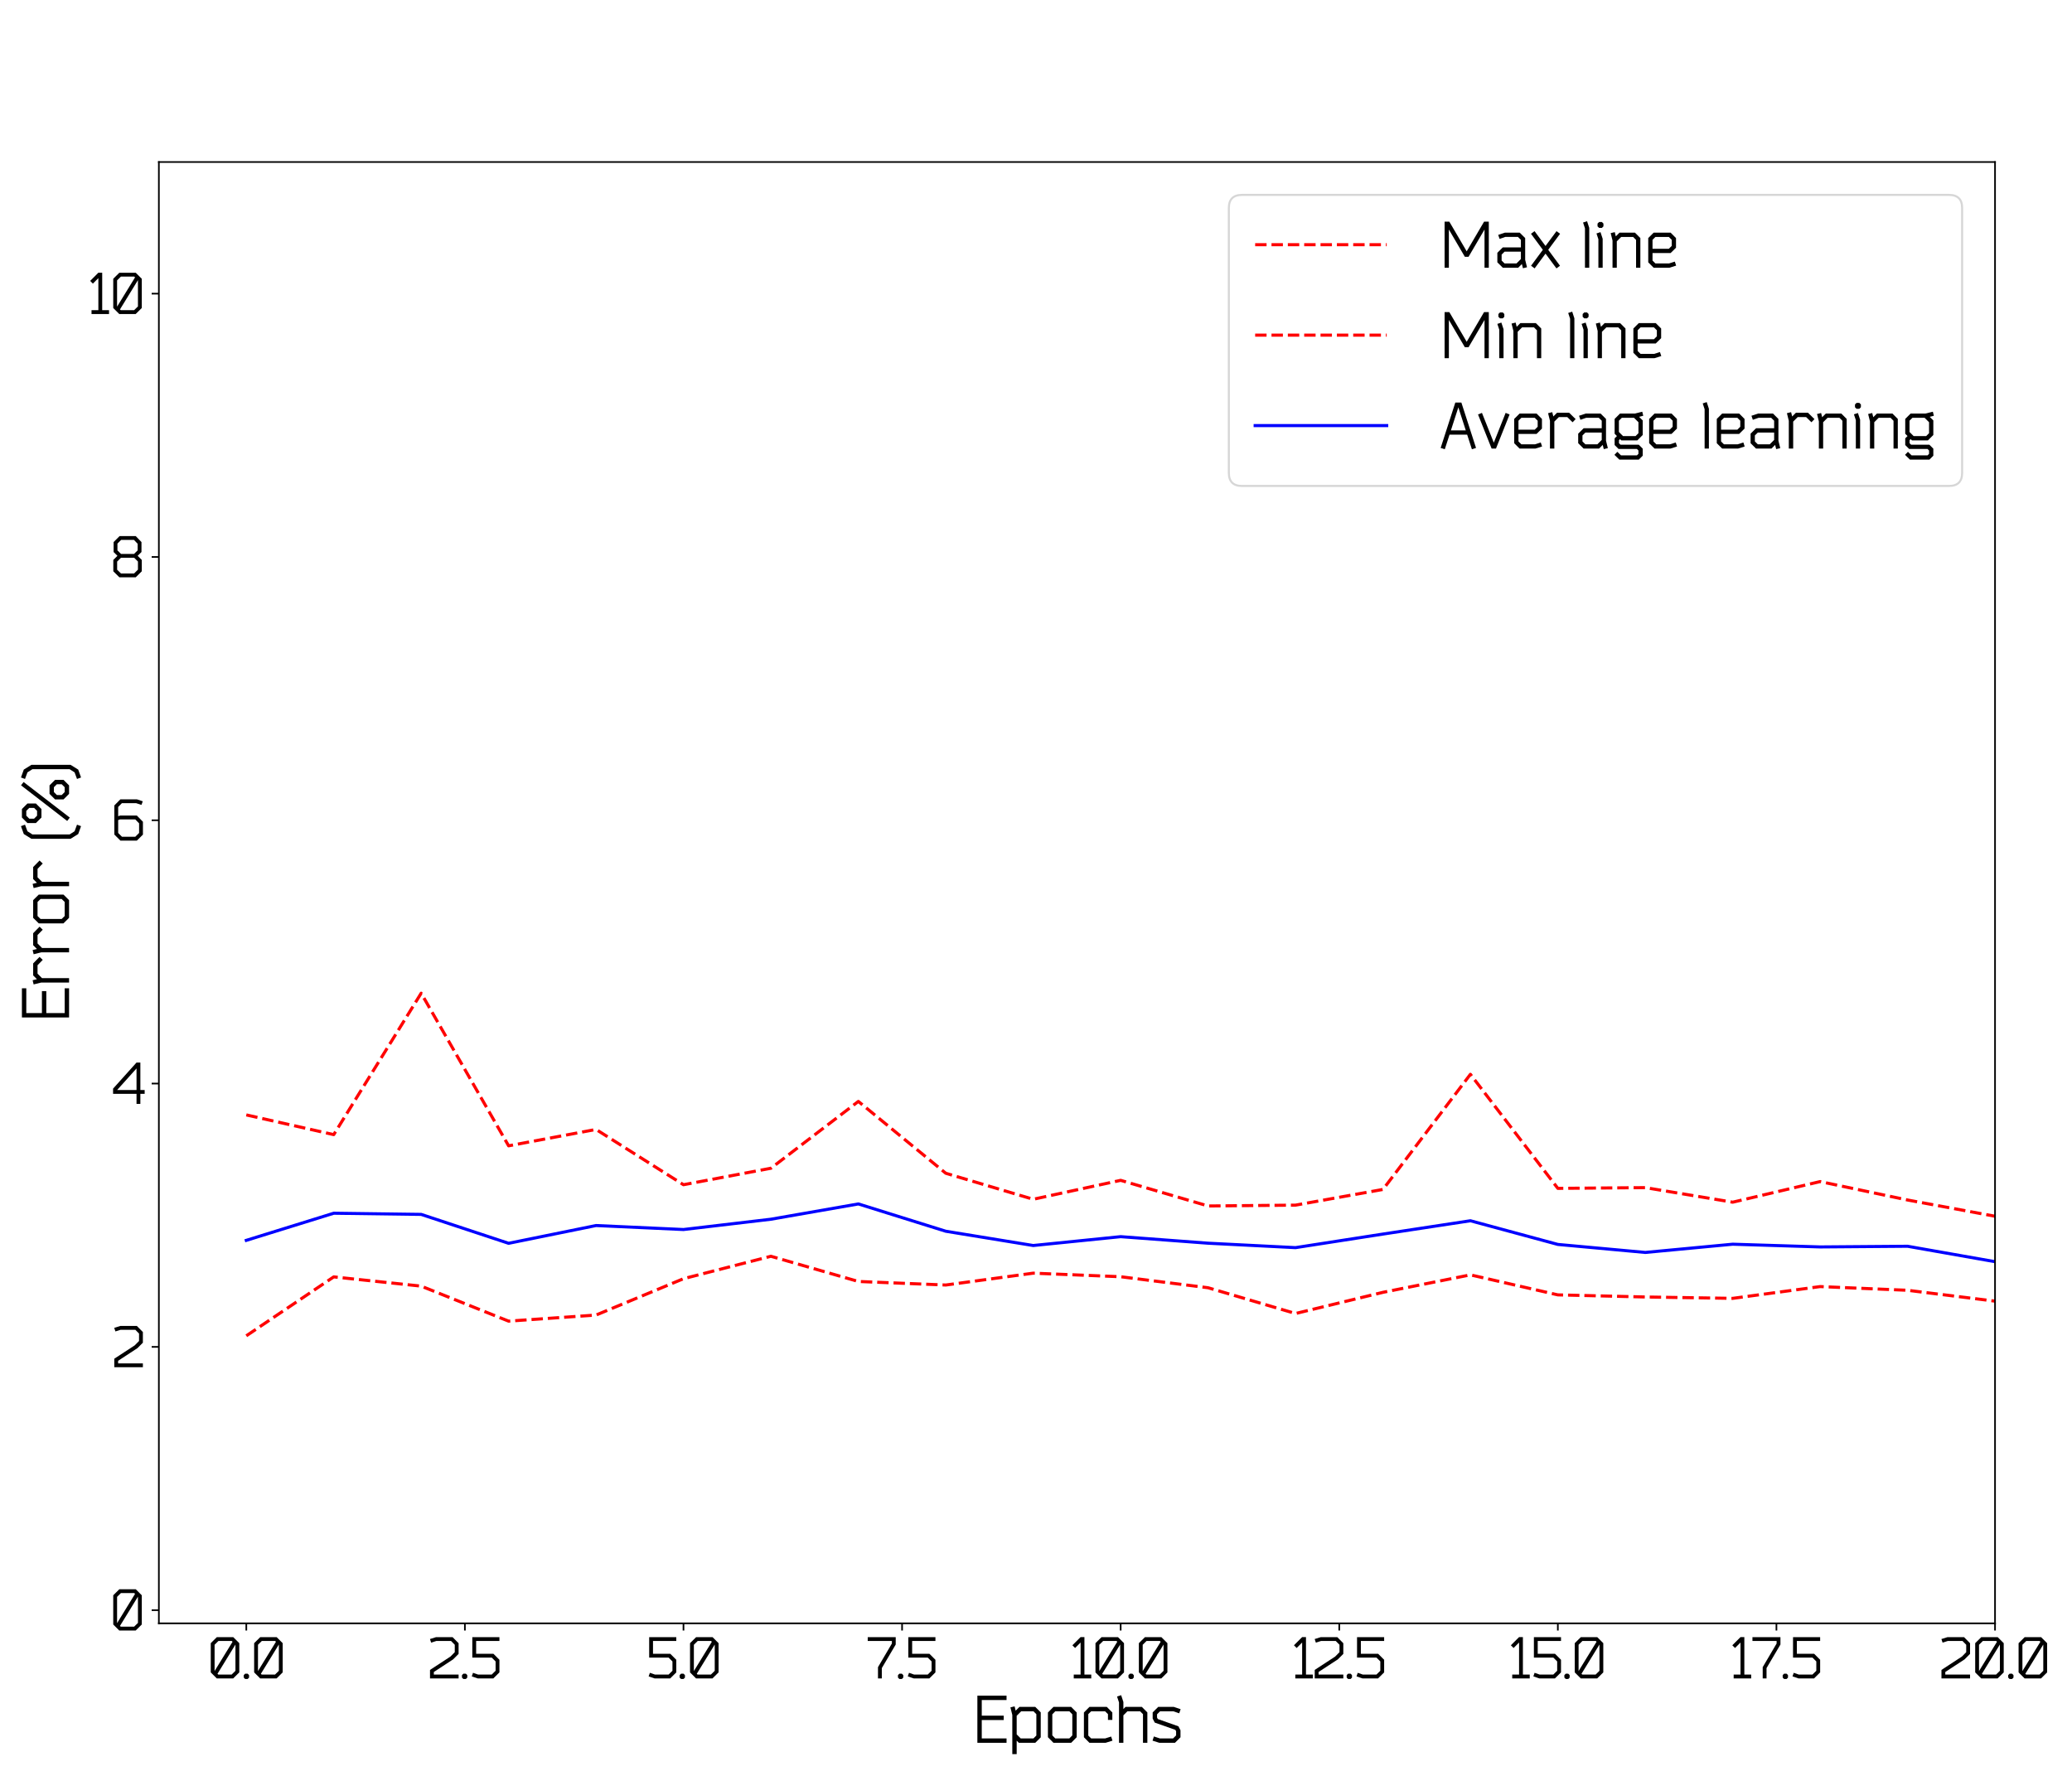 <?xml version="1.0" encoding="UTF-8" standalone="no"?>
<svg
   xmlns:dc="http://purl.org/dc/elements/1.1/"
   xmlns:cc="http://creativecommons.org/ns#"
   xmlns:rdf="http://www.w3.org/1999/02/22-rdf-syntax-ns#"
   xmlns:svg="http://www.w3.org/2000/svg"
   xmlns="http://www.w3.org/2000/svg"
   xmlns:xlink="http://www.w3.org/1999/xlink"
   xmlns:sodipodi="http://sodipodi.sourceforge.net/DTD/sodipodi-0.dtd"
   xmlns:inkscape="http://www.inkscape.org/namespaces/inkscape"
   width="1008pt"
   height="864pt"
   viewBox="0 0 1008 864"
   version="1.1"
   id="svg8836"
   sodipodi:docname="M1-variance.svg"
   inkscape:version="1.0.2 (e86c870879, 2021-01-15)">
  <sodipodi:namedview
     pagecolor="#ffffff"
     bordercolor="#666666"
     borderopacity="1"
     objecttolerance="10"
     gridtolerance="10"
     guidetolerance="10"
     inkscape:pageopacity="0"
     inkscape:pageshadow="2"
     inkscape:window-width="1214"
     inkscape:window-height="672"
     id="namedview8838"
     showgrid="false"
     inkscape:zoom="0.77170139"
     inkscape:cx="672"
     inkscape:cy="161.33183"
     inkscape:window-x="221"
     inkscape:window-y="1412"
     inkscape:window-maximized="0"
     inkscape:current-layer="axes_1" />
  <defs
     id="defs8240">
    <style
       type="text/css"
       id="style8238">*{stroke-linejoin: round; stroke-linecap: butt}</style>
  </defs>
  <g
     id="figure_1">
    <g
       id="patch_1">
      <path
         d="M 0 864  L 1008 864  L 1008 0  L 0 0  z "
         style="fill: #ffffff"
         id="path8242" />
    </g>
    <g
       id="axes_1">
      <g
         id="patch_2">
        <path
           d="M 77.287 789.781  L 970.553 789.781  L 970.553 78.826  L 77.287 78.826  z "
           style="fill: #ffffff"
           id="path8245" />
      </g>
      <g
         id="matplotlib.axis_1">
        <g
           id="xtick_1">
          <g
             id="line2d_1">
            <defs
               id="defs8249">
              <path
                 id="m5657f663c1"
                 d="M 0 0  L 0 3.5  "
                 style="stroke: #000000; stroke-width: 0.8" />
            </defs>
            <g
               id="g8253">
              <use
                 xlink:href="#m5657f663c1"
                 x="119.823"
                 y="789.781"
                 style="stroke: #000000; stroke-width: 0.8"
                 id="use8251" />
            </g>
          </g>
          <g
             id="text_1">
            <!-- 0.0 -->
            <g
               transform="translate(100.81 816.577) scale(0.28 -0.28)"
               id="g8266">
              <defs
                 id="defs8258">
                <path
                   id="Bender-30"
                   d="M 800 800  L 2752 3981  L 2662 4064  L 1216 4064  L 800 3654  L 800 800  z M 3066 3680  L 1114 499  L 1203 416  L 2650 416  L 3066 826  L 3066 3680  z M 2829 4480  L 3482 3827  L 3482 653  L 2822 0  L 1037 0  L 384 653  L 384 3827  L 1043 4480  L 2829 4480  z "
                   transform="scale(0.016)" />
                <path
                   id="Bender-2e"
                   d="M 346 -64  L 192 90  L 192 358  L 346 512  L 614 512  L 768 358  L 768 90  L 614 -64  L 346 -64  z "
                   transform="scale(0.016)" />
              </defs>
              <use
                 xlink:href="#Bender-30"
                 id="use8260" />
              <use
                 xlink:href="#Bender-2e"
                 x="60.4"
                 id="use8262" />
              <use
                 xlink:href="#Bender-30"
                 x="75.4"
                 id="use8264" />
            </g>
          </g>
        </g>
        <g
           id="xtick_2">
          <g
             id="line2d_2">
            <g
               id="g8272">
              <use
                 xlink:href="#m5657f663c1"
                 x="226.164"
                 y="789.781"
                 style="stroke: #000000; stroke-width: 0.8"
                 id="use8270" />
            </g>
          </g>
          <g
             id="text_2">
            <!-- 2.5 -->
            <g
               transform="translate(208.594 816.577) scale(0.28 -0.28)"
               id="g8285">
              <defs
                 id="defs8277">
                <path
                   id="Bender-32"
                   d="M 819 4064  L 256 3885  L 128 4275  L 787 4480  L 2586 4480  L 3238 3821  L 3238 2662  L 2643 2067  L 550 698  L 550 416  L 3238 416  L 3238 0  L 134 0  L 134 922  L 2355 2374  L 2822 2848  L 2822 3654  L 2419 4064  L 819 4064  z "
                   transform="scale(0.016)" />
                <path
                   id="Bender-35"
                   d="M 378 4480  L 3322 4480  L 3322 4064  L 794 4064  L 794 2675  L 2669 2675  L 3322 2022  L 3322 653  L 2662 0  L 966 0  L 320 218  L 454 608  L 1011 416  L 2483 416  L 2906 832  L 2906 1843  L 2490 2259  L 378 2259  L 378 4480  z "
                   transform="scale(0.016)" />
              </defs>
              <use
                 xlink:href="#Bender-32"
                 id="use8279" />
              <use
                 xlink:href="#Bender-2e"
                 x="54.6"
                 id="use8281" />
              <use
                 xlink:href="#Bender-35"
                 x="69.6"
                 id="use8283" />
            </g>
          </g>
        </g>
        <g
           id="xtick_3">
          <g
             id="line2d_3">
            <g
               id="g8291">
              <use
                 xlink:href="#m5657f663c1"
                 x="332.506"
                 y="789.781"
                 style="stroke: #000000; stroke-width: 0.8"
                 id="use8289" />
            </g>
          </g>
          <g
             id="text_3">
            <!-- 5.0 -->
            <g
               transform="translate(314.122 816.577) scale(0.28 -0.28)"
               id="g8300">
              <use
                 xlink:href="#Bender-35"
                 id="use8294" />
              <use
                 xlink:href="#Bender-2e"
                 x="55.9"
                 id="use8296" />
              <use
                 xlink:href="#Bender-30"
                 x="70.9"
                 id="use8298" />
            </g>
          </g>
        </g>
        <g
           id="xtick_4">
          <g
             id="line2d_4">
            <g
               id="g8306">
              <use
                 xlink:href="#m5657f663c1"
                 x="438.847"
                 y="789.781"
                 style="stroke: #000000; stroke-width: 0.8"
                 id="use8304" />
            </g>
          </g>
          <g
             id="text_4">
            <!-- 7.5 -->
            <g
               transform="translate(421.85 816.577) scale(0.28 -0.28)"
               id="g8318">
              <defs
                 id="defs8310">
                <path
                   id="Bender-37"
                   d="M 1594 1120  L 1594 0  L 1178 0  L 1178 1222  L 2688 3789  L 2688 4064  L 64 4064  L 64 4480  L 3104 4480  L 3104 3680  L 1594 1120  z "
                   transform="scale(0.016)" />
              </defs>
              <use
                 xlink:href="#Bender-37"
                 id="use8312" />
              <use
                 xlink:href="#Bender-2e"
                 x="50.5"
                 id="use8314" />
              <use
                 xlink:href="#Bender-35"
                 x="65.5"
                 id="use8316" />
            </g>
          </g>
        </g>
        <g
           id="xtick_5">
          <g
             id="line2d_5">
            <g
               id="g8324">
              <use
                 xlink:href="#m5657f663c1"
                 x="545.188"
                 y="789.781"
                 style="stroke: #000000; stroke-width: 0.8"
                 id="use8322" />
            </g>
          </g>
          <g
             id="text_5">
            <!-- 10.0 -->
            <g
               transform="translate(521.134 816.577) scale(0.28 -0.28)"
               id="g8338">
              <defs
                 id="defs8328">
                <path
                   id="Bender-31"
                   d="M 2176 0  L 275 0  L 275 416  L 1018 416  L 1018 3898  L 422 3302  L 128 3597  L 1018 4486  L 1434 4486  L 1434 416  L 2176 416  L 2176 0  z "
                   transform="scale(0.016)" />
              </defs>
              <use
                 xlink:href="#Bender-31"
                 id="use8330" />
              <use
                 xlink:href="#Bender-30"
                 x="36"
                 id="use8332" />
              <use
                 xlink:href="#Bender-2e"
                 x="96.4"
                 id="use8334" />
              <use
                 xlink:href="#Bender-30"
                 x="111.4"
                 id="use8336" />
            </g>
          </g>
        </g>
        <g
           id="xtick_6">
          <g
             id="line2d_6">
            <g
               id="g8344">
              <use
                 xlink:href="#m5657f663c1"
                 x="651.529"
                 y="789.781"
                 style="stroke: #000000; stroke-width: 0.8"
                 id="use8342" />
            </g>
          </g>
          <g
             id="text_6">
            <!-- 12.5 -->
            <g
               transform="translate(628.919 816.577) scale(0.28 -0.28)"
               id="g8355">
              <use
                 xlink:href="#Bender-31"
                 id="use8347" />
              <use
                 xlink:href="#Bender-32"
                 x="36"
                 id="use8349" />
              <use
                 xlink:href="#Bender-2e"
                 x="90.6"
                 id="use8351" />
              <use
                 xlink:href="#Bender-35"
                 x="105.6"
                 id="use8353" />
            </g>
          </g>
        </g>
        <g
           id="xtick_7">
          <g
             id="line2d_7">
            <g
               id="g8361">
              <use
                 xlink:href="#m5657f663c1"
                 x="757.87"
                 y="789.781"
                 style="stroke: #000000; stroke-width: 0.8"
                 id="use8359" />
            </g>
          </g>
          <g
             id="text_7">
            <!-- 15.0 -->
            <g
               transform="translate(734.446 816.577) scale(0.28 -0.28)"
               id="g8372">
              <use
                 xlink:href="#Bender-31"
                 id="use8364" />
              <use
                 xlink:href="#Bender-35"
                 x="36"
                 id="use8366" />
              <use
                 xlink:href="#Bender-2e"
                 x="91.9"
                 id="use8368" />
              <use
                 xlink:href="#Bender-30"
                 x="106.9"
                 id="use8370" />
            </g>
          </g>
        </g>
        <g
           id="xtick_8">
          <g
             id="line2d_8">
            <g
               id="g8378">
              <use
                 xlink:href="#m5657f663c1"
                 x="864.211"
                 y="789.781"
                 style="stroke: #000000; stroke-width: 0.8"
                 id="use8376" />
            </g>
          </g>
          <g
             id="text_8">
            <!-- 17.5 -->
            <g
               transform="translate(842.174 816.577) scale(0.28 -0.28)"
               id="g8389">
              <use
                 xlink:href="#Bender-31"
                 id="use8381" />
              <use
                 xlink:href="#Bender-37"
                 x="36"
                 id="use8383" />
              <use
                 xlink:href="#Bender-2e"
                 x="86.5"
                 id="use8385" />
              <use
                 xlink:href="#Bender-35"
                 x="101.5"
                 id="use8387" />
            </g>
          </g>
        </g>
        <g
           id="xtick_9">
          <g
             id="line2d_9">
            <g
               id="g8395">
              <use
                 xlink:href="#m5657f663c1"
                 x="970.553"
                 y="789.781"
                 style="stroke: #000000; stroke-width: 0.8"
                 id="use8393" />
            </g>
          </g>
          <g
             id="text_9">
            <!-- 20.0 -->
            <g
               transform="translate(943.896 816.577) scale(0.28 -0.28)"
               id="g8406">
              <use
                 xlink:href="#Bender-32"
                 id="use8398" />
              <use
                 xlink:href="#Bender-30"
                 x="54.6"
                 id="use8400" />
              <use
                 xlink:href="#Bender-2e"
                 x="115"
                 id="use8402" />
              <use
                 xlink:href="#Bender-30"
                 x="130"
                 id="use8404" />
            </g>
          </g>
        </g>
        <g
           id="text_10">
          <!-- Epochs -->
          <g
             transform="translate(472.862 847.906) scale(0.32 -0.32)"
             id="g8430">
            <defs
               id="defs8416">
              <path
                 id="Bender-45"
                 d="M 512 0  L 512 4480  L 3283 4480  L 3283 4064  L 928 4064  L 928 2579  L 3014 2579  L 3014 2163  L 928 2163  L 928 416  L 3283 416  L 3283 0  L 512 0  z "
                 transform="scale(0.016)" />
              <path
                 id="Bender-70"
                 d="M 915 800  L 1299 416  L 2509 416  L 2784 691  L 2784 2720  L 2509 2995  L 1344 2995  L 915 2566  L 915 800  z M 915 205  L 915 -1075  L 499 -1075  L 499 2643  L 320 3366  L 717 3462  L 819 3053  L 1178 3411  L 2682 3411  L 3200 2893  L 3200 518  L 2682 0  L 1120 0  L 915 205  z "
                 transform="scale(0.016)" />
              <path
                 id="Bender-6f"
                 d="M 3117 531  L 2592 0  L 909 0  L 384 531  L 384 2880  L 909 3411  L 2592 3411  L 3117 2880  L 3117 531  z M 1082 416  L 2419 416  L 2701 704  L 2701 2707  L 2419 2995  L 1082 2995  L 800 2707  L 800 704  L 1082 416  z "
                 transform="scale(0.016)" />
              <path
                 id="Bender-63"
                 d="M 2406 416  L 2970 595  L 3098 205  L 2445 0  L 909 0  L 384 531  L 384 2880  L 909 3411  L 2560 3411  L 3085 2880  L 3085 2176  L 2669 2176  L 2669 2726  L 2394 2995  L 1075 2995  L 800 2726  L 800 685  L 1075 416  L 2406 416  z "
                 transform="scale(0.016)" />
              <path
                 id="Bender-68"
                 d="M 922 2611  L 922 0  L 506 0  L 506 3834  L 320 4397  L 710 4525  L 922 3878  L 922 3206  L 1126 3411  L 2675 3411  L 3200 2886  L 3200 0  L 2784 0  L 2784 2720  L 2509 2995  L 1306 2995  L 922 2611  z "
                 transform="scale(0.016)" />
              <path
                 id="Bender-73"
                 d="M 2432 1088  L 2362 1229  L 403 1920  L 205 2304  L 205 2886  L 730 3411  L 2214 3411  L 2861 3194  L 2726 2803  L 2170 2995  L 909 2995  L 621 2707  L 621 2406  L 691 2259  L 2650 1568  L 2848 1190  L 2848 525  L 2323 0  L 838 0  L 192 205  L 320 602  L 890 416  L 2144 416  L 2432 704  L 2432 1088  z "
                 transform="scale(0.016)" />
            </defs>
            <use
               xlink:href="#Bender-45"
               id="use8418" />
            <use
               xlink:href="#Bender-70"
               x="53.3"
               id="use8420" />
            <use
               xlink:href="#Bender-6f"
               x="109.3"
               id="use8422" />
            <use
               xlink:href="#Bender-63"
               x="164"
               id="use8424" />
            <use
               xlink:href="#Bender-68"
               x="215.4"
               id="use8426" />
            <use
               xlink:href="#Bender-73"
               x="271.4"
               id="use8428" />
          </g>
        </g>
      </g>
      <g
         id="matplotlib.axis_2">
        <g
           id="ytick_1">
          <g
             id="line2d_10">
            <defs
               id="defs8435">
              <path
                 id="m3bc3a4b8bd"
                 d="M 0 0  L -3.5 0  "
                 style="stroke: #000000; stroke-width: 0.8" />
            </defs>
            <g
               id="g8439">
              <use
                 xlink:href="#m3bc3a4b8bd"
                 x="77.287"
                 y="783.376"
                 style="stroke: #000000; stroke-width: 0.8"
                 id="use8437" />
            </g>
          </g>
          <g
             id="text_11">
            <!-- 0 -->
            <g
               transform="translate(53.373 793.274) scale(0.28 -0.28)"
               id="g8444">
              <use
                 xlink:href="#Bender-30"
                 id="use8442" />
            </g>
          </g>
        </g>
        <g
           id="ytick_2">
          <g
             id="line2d_11">
            <g
               id="g8450">
              <use
                 xlink:href="#m3bc3a4b8bd"
                 x="77.287"
                 y="655.276"
                 style="stroke: #000000; stroke-width: 0.8"
                 id="use8448" />
            </g>
          </g>
          <g
             id="text_12">
            <!-- 2 -->
            <g
               transform="translate(55.001 665.174) scale(0.28 -0.28)"
               id="g8455">
              <use
                 xlink:href="#Bender-32"
                 id="use8453" />
            </g>
          </g>
        </g>
        <g
           id="ytick_3">
          <g
             id="line2d_12">
            <g
               id="g8461">
              <use
                 xlink:href="#m3bc3a4b8bd"
                 x="77.287"
                 y="527.176"
                 style="stroke: #000000; stroke-width: 0.8"
                 id="use8459" />
            </g>
          </g>
          <g
             id="text_13">
            <!-- 4 -->
            <g
               transform="translate(54.721 537.074) scale(0.28 -0.28)"
               id="g8469">
              <defs
                 id="defs8465">
                <path
                   id="Bender-34"
                   d="M 3027 1510  L 3494 1510  L 3494 1094  L 3027 1094  L 3027 0  L 2611 0  L 2611 1094  L 64 1094  L 64 1658  L 2611 4493  L 3027 4493  L 3027 1510  z M 2611 1510  L 2611 3853  L 506 1510  L 2611 1510  z "
                   transform="scale(0.016)" />
              </defs>
              <use
                 xlink:href="#Bender-34"
                 id="use8467" />
            </g>
          </g>
        </g>
        <g
           id="ytick_4">
          <g
             id="line2d_13">
            <g
               id="g8475">
              <use
                 xlink:href="#m3bc3a4b8bd"
                 x="77.287"
                 y="399.076"
                 style="stroke: #000000; stroke-width: 0.8"
                 id="use8473" />
            </g>
          </g>
          <g
             id="text_14">
            <!-- 6 -->
            <g
               transform="translate(53.907 408.974) scale(0.28 -0.28)"
               id="g8483">
              <defs
                 id="defs8479">
                <path
                   id="Bender-36"
                   d="M 384 659  L 384 3821  L 1037 4480  L 2842 4480  L 3469 4269  L 3328 3878  L 2758 4064  L 1203 4064  L 800 3654  L 800 2650  L 1011 2720  L 2829 2720  L 3488 2048  L 3488 653  L 2829 0  L 1043 0  L 384 659  z M 2656 2304  L 1011 2304  L 800 2234  L 800 832  L 1216 416  L 2656 416  L 3072 832  L 3072 1875  L 2656 2304  z "
                   transform="scale(0.016)" />
              </defs>
              <use
                 xlink:href="#Bender-36"
                 id="use8481" />
            </g>
          </g>
        </g>
        <g
           id="ytick_5">
          <g
             id="line2d_14">
            <g
               id="g8489">
              <use
                 xlink:href="#m3bc3a4b8bd"
                 x="77.287"
                 y="270.976"
                 style="stroke: #000000; stroke-width: 0.8"
                 id="use8487" />
            </g>
          </g>
          <g
             id="text_15">
            <!-- 8 -->
            <g
               transform="translate(53.404 280.874) scale(0.28 -0.28)"
               id="g8497">
              <defs
                 id="defs8493">
                <path
                   id="Bender-38"
                   d="M 3059 1715  L 2650 2125  L 1216 2125  L 800 1709  L 800 826  L 1216 416  L 2637 416  L 3059 832  L 3059 1715  z M 2624 4064  L 1235 4064  L 832 3661  L 832 2925  L 1222 2541  L 2637 2541  L 3027 2925  L 3027 3642  L 2624 4064  z M 2816 0  L 1043 0  L 384 653  L 384 1888  L 832 2336  L 416 2746  L 416 3827  L 1069 4480  L 2816 4480  L 3443 3827  L 3443 2746  L 3027 2336  L 3475 1888  L 3475 653  L 2816 0  z "
                   transform="scale(0.016)" />
              </defs>
              <use
                 xlink:href="#Bender-38"
                 id="use8495" />
            </g>
          </g>
        </g>
        <g
           id="ytick_6">
          <g
             id="line2d_15">
            <g
               id="g8503">
              <use
                 xlink:href="#m3bc3a4b8bd"
                 x="77.287"
                 y="142.876"
                 style="stroke: #000000; stroke-width: 0.8"
                 id="use8501" />
            </g>
          </g>
          <g
             id="text_16">
            <!-- 10 -->
            <g
               transform="translate(43.293 152.774) scale(0.28 -0.28)"
               id="g8510">
              <use
                 xlink:href="#Bender-31"
                 id="use8506" />
              <use
                 xlink:href="#Bender-30"
                 x="36"
                 id="use8508" />
            </g>
          </g>
        </g>
        <g
           id="text_17">
          <!-- Error (%) -->
          <g
             transform="translate(33.598 497.633) rotate(-90) scale(0.32 -0.32)"
             id="g8539">
            <defs
               id="defs8519">
              <path
                 id="Bender-72"
                 d="M 2144 2995  L 1344 2995  L 915 2566  L 915 0  L 499 0  L 499 2643  L 320 3366  L 717 3462  L 819 3053  L 1178 3411  L 2317 3411  L 2938 2803  L 2650 2502  L 2144 2995  z "
                 transform="scale(0.016)" />
              <path
                 id="Bender-20"
                 transform="scale(0.016)" />
              <path
                 id="Bender-28"
                 d="M 672 3482  L 672 -51  L 973 -525  L 1600 -755  L 1459 -1139  L 710 -870  L 256 -141  L 256 3571  L 710 4301  L 1459 4570  L 1600 4186  L 973 3955  L 672 3482  z "
                 transform="scale(0.016)" />
              <path
                 id="Bender-25"
                 d="M 390 179  L 3776 4563  L 4090 4320  L 710 -70  L 390 179  z M 2963 1856  L 3770 1856  L 4294 1331  L 4294 525  L 3770 0  L 2963 0  L 2438 525  L 2438 1331  L 2963 1856  z M 3597 1440  L 3136 1440  L 2854 1158  L 2854 698  L 3136 416  L 3597 416  L 3878 698  L 3878 1158  L 3597 1440  z M 717 4480  L 1523 4480  L 2048 3955  L 2048 3149  L 1523 2624  L 717 2624  L 192 3149  L 192 3955  L 717 4480  z M 1350 4064  L 890 4064  L 608 3782  L 608 3322  L 890 3040  L 1350 3040  L 1632 3322  L 1632 3782  L 1350 4064  z "
                 transform="scale(0.016)" />
              <path
                 id="Bender-29"
                 d="M 928 -51  L 928 3482  L 627 3955  L 0 4186  L 141 4570  L 890 4301  L 1344 3571  L 1344 -141  L 890 -870  L 141 -1139  L 0 -755  L 627 -525  L 928 -51  z "
                 transform="scale(0.016)" />
            </defs>
            <use
               xlink:href="#Bender-45"
               id="use8521" />
            <use
               xlink:href="#Bender-72"
               x="53.3"
               id="use8523" />
            <use
               xlink:href="#Bender-72"
               x="99.2"
               id="use8525" />
            <use
               xlink:href="#Bender-6f"
               x="145.1"
               id="use8527" />
            <use
               xlink:href="#Bender-72"
               x="199.8"
               id="use8529" />
            <use
               xlink:href="#Bender-20"
               x="245.7"
               id="use8531" />
            <use
               xlink:href="#Bender-28"
               x="275.7"
               id="use8533" />
            <use
               xlink:href="#Bender-25"
               x="300.7"
               id="use8535" />
            <use
               xlink:href="#Bender-29"
               x="370.8"
               id="use8537" />
          </g>
        </g>
      </g>
      <g
         id="line2d_16">
        <path
           d="M 119.823 542.422  L 162.36 552.015  L 204.896 483.213  L 247.433 557.463  L 289.969 549.49  L 332.506 576.39  L 375.042 568.374  L 417.579 535.861  L 460.115 570.812  L 502.651 583.466  L 545.188 574.255  L 587.724 586.73  L 630.261 586.319  L 672.797 578.683  L 715.334 522.666  L 757.87 578.163  L 800.407 577.799  L 842.943 584.887  L 885.48 574.861  L 928.016 583.822  L 970.553 591.725  L 1009 593.767  "
           clip-path="url(#pe87c1af775)"
           style="fill: none; stroke-dasharray: 5.55,2.4; stroke-dashoffset: 0; stroke: #ff0000; stroke-width: 1.5"
           id="path8543" />
      </g>
      <g
         id="line2d_17">
        <path
           d="M 119.823 649.89  L 162.36 621.226  L 204.896 625.726  L 247.433 642.759  L 289.969 639.797  L 332.506 622.111  L 375.042 611.196  L 417.579 623.459  L 460.115 625.185  L 502.651 619.42  L 545.188 621.153  L 587.724 626.514  L 630.261 639.047  L 672.797 628.74  L 715.334 620.243  L 757.87 629.981  L 800.407 631.007  L 842.943 631.674  L 885.48 625.945  L 928.016 627.747  L 970.553 633.027  L 1009 634.697  "
           clip-path="url(#pe87c1af775)"
           style="fill: none; stroke-dasharray: 5.55,2.4; stroke-dashoffset: 0; stroke: #ff0000; stroke-width: 1.5"
           id="path8546" />
      </g>
      <g
         id="line2d_18">
        <path
           d="M 119.823 603.456  L 162.36 590.258  L 204.896 590.824  L 247.433 604.891  L 289.969 596.245  L 332.506 598.187  L 375.042 593.175  L 417.579 585.734  L 460.115 599.023  L 502.651 605.966  L 545.188 601.658  L 587.724 604.841  L 630.261 606.999  L 672.797 600.397  L 715.334 593.919  L 757.87 605.439  L 800.407 609.337  L 842.943 605.33  L 885.48 606.653  L 928.016 606.327  L 970.553 613.833  L 1009 609.37  "
           clip-path="url(#pe87c1af775)"
           style="fill: none; stroke: #0000ff; stroke-width: 1.5; stroke-linecap: square"
           id="path8549" />
      </g>
      <g
         id="patch_3">
        <path
           d="M 77.287 789.781  L 77.287 78.826  "
           style="fill: none; stroke: #000000; stroke-width: 0.8; stroke-linejoin: miter; stroke-linecap: square"
           id="path8552" />
      </g>
      <g
         id="patch_4">
        <path
           d="M 970.553 789.781  L 970.553 78.826  "
           style="fill: none; stroke: #000000; stroke-width: 0.8; stroke-linejoin: miter; stroke-linecap: square"
           id="path8555" />
      </g>
      <g
         id="patch_5">
        <path
           d="M 77.287 789.781  L 970.553 789.781  "
           style="fill: none; stroke: #000000; stroke-width: 0.8; stroke-linejoin: miter; stroke-linecap: square"
           id="path8558" />
      </g>
      <g
         id="patch_6">
        <path
           d="M 77.287 78.826  L 970.553 78.826  "
           style="fill: none; stroke: #000000; stroke-width: 0.8; stroke-linejoin: miter; stroke-linecap: square"
           id="path8561" />
      </g>
      <g
         id="legend_1">
        <g
           id="patch_7">
          <path
             d="M 604.217 236.426  L 948.153 236.426  Q 954.553 236.426 954.553 230.026  L 954.553 101.226  Q 954.553 94.826 948.153 94.826  L 604.217 94.826  Q 597.817 94.826 597.817 101.226  L 597.817 230.026  Q 597.817 236.426 604.217 236.426  z "
             style="fill: #ffffff; opacity: 0.8; stroke: #cccccc; stroke-linejoin: miter"
             id="path8740" />
        </g>
        <g
           id="line2d_19">
          <path
             d="M 610.617 119.051  L 642.617 119.051  L 674.617 119.051  "
             style="fill: none; stroke-dasharray: 5.55,2.4; stroke-dashoffset: 0; stroke: #ff0000; stroke-width: 1.5"
             id="path8743" />
        </g>
        <g
           id="text_19">
          <!-- Max line -->
          <g
             transform="translate(700.217 130.251) scale(0.32 -0.32)"
             id="g8765">
            <defs
               id="defs8747">
              <path
                 id="Bender-78"
                 d="M 1446 2067  L 2490 3475  L 2829 3226  L 1702 1702  L 2822 186  L 2483 -64  L 1446 1338  L 410 -64  L 70 186  L 1190 1702  L 64 3226  L 403 3475  L 1446 2067  z "
                 transform="scale(0.016)" />
            </defs>
            <path
               id="use8749"
               d="M 44.406,16.594 H 38.797 L 14.5,58.094 V 0 H 8 v 70 h 7.203 L 41.594,24.906 68,70 h 7.203 V 0 h -6.5 v 58.094 z"
               style="stroke-width:0.016" />
            <path
               id="use8751"
               d="M 130.497,45.094 V 12 l 2.797,-11.297 -6.188,-1.5 L 125.497,5.594 119.903,0 H 96.497 l -8.297,8.203 v 14.5 l 8.297,8.203 h 27.5 v 11.5 l -4.5,4.391 h -19.203 l -8.687,-3 -2.109,6.109 10.109,3.391 H 122.2 Z M 117.294,6.5 l 6.703,6.703 V 24.406 H 99.2 L 94.7,20 v -9.094 l 4.5,-4.406 z"
               style="stroke-width:0.016" />
            <use
               xlink:href="#Bender-78"
               x="138.3"
               id="use8753" />
            <use
               xlink:href="#Bender-20"
               x="183.5"
               id="use8755" />
            <path
               id="use8757"
               d="M 227.906,60.594 V 0 h -6.5 v 59.906 l -2.906,8.797 6.094,2 z"
               style="stroke-width:0.016" />
            <path
               id="use8759"
               d="m 241.806,43.297 -2.906,8.797 6.094,2 L 248.306,44 V 0 h -6.5 z M 242.9,60.5 240.494,62.906 v 4.188 L 242.9,69.5 h 4.203 l 2.391,-2.406 v -4.188 L 247.103,60.5 Z"
               style="stroke-width:0.016" />
            <path
               id="use8761"
               d="m 263.297,0 v 41.297 l -2.797,11.297 6.203,1.5 1.594,-6.391 5.609,5.594 h 23.5 l 8.188,-8.203 V 0 h -6.5 v 42.297 l -4.5,4.5 H 276.5 L 269.797,40.094 V 0 Z"
               style="stroke-width:0.016" />
            <path
               id="use8763"
               d="m 349.194,6.5 8.812,2.797 2,-6.094 L 349.803,0 h -24 l -8.203,8.203 V 45.094 l 8.203,8.203 h 25.797 l 8.203,-8.203 v -14.688 l -8.203,-8.109 h -27.5 V 10.906 L 328.506,6.5 Z M 328.506,46.797 324.1,42.406 V 28.797 h 24.797 l 4.406,4.406 v 9.203 l -4.406,4.391 z"
               style="stroke-width:0.016" />
          </g>
        </g>
        <g
           id="line2d_20">
          <path
             d="M 610.617 163.051  L 642.617 163.051  L 674.617 163.051  "
             style="fill: none; stroke-dasharray: 5.55,2.4; stroke-dashoffset: 0; stroke: #ff0000; stroke-width: 1.5"
             id="path8768" />
        </g>
        <g
           id="text_20">
          <!-- Min line -->
          <g
             transform="translate(700.217 174.251) scale(0.32 -0.32)"
             id="g8787">
            <path
               id="use8771"
               d="M 44.406,16.594 H 38.797 L 14.5,58.094 V 0 H 8 v 70 h 7.203 L 41.594,24.906 68,70 h 7.203 V 0 h -6.5 v 58.094 z"
               style="stroke-width:0.016" />
            <path
               id="use8773"
               d="m 91.106,43.297 -2.906,8.797 6.094,2 L 97.606,44 V 0 h -6.5 z M 92.2,60.5 l -2.406,2.406 v 4.188 L 92.2,69.5 h 4.203 l 2.391,-2.406 v -4.188 L 96.403,60.5 Z"
               style="stroke-width:0.016" />
            <path
               id="use8775"
               d="m 112.597,0 v 41.297 l -2.797,11.297 6.203,1.5 1.594,-6.391 5.609,5.594 h 23.5 l 8.188,-8.203 V 0 h -6.5 v 42.297 l -4.5,4.5 H 125.8 L 119.097,40.094 V 0 Z"
               style="stroke-width:0.016" />
            <use
               xlink:href="#Bender-20"
               x="160.9"
               id="use8777" />
            <path
               id="use8779"
               d="M 205.306,60.594 V 0 h -6.5 v 59.906 l -2.906,8.797 6.094,2 z"
               style="stroke-width:0.016" />
            <path
               id="use8781"
               d="m 219.206,43.297 -2.906,8.797 6.094,2 L 225.706,44 V 0 h -6.5 z M 220.3,60.5 l -2.406,2.406 v 4.188 L 220.3,69.5 h 4.203 l 2.391,-2.406 v -4.188 L 224.503,60.5 Z"
               style="stroke-width:0.016" />
            <path
               id="use8783"
               d="m 240.697,0 v 41.297 l -2.797,11.297 6.203,1.5 1.594,-6.391 5.609,5.594 h 23.5 l 8.188,-8.203 V 0 h -6.5 v 42.297 l -4.5,4.5 H 253.9 L 247.197,40.094 V 0 Z"
               style="stroke-width:0.016" />
            <path
               id="use8785"
               d="m 326.594,6.5 8.812,2.797 2,-6.094 L 327.203,0 h -24 l -8.203,8.203 V 45.094 l 8.203,8.203 h 25.797 l 8.203,-8.203 v -14.688 l -8.203,-8.109 h -27.5 V 10.906 L 305.906,6.5 Z m -20.688,40.297 -4.406,-4.391 V 28.797 h 24.797 l 4.406,4.406 v 9.203 l -4.406,4.391 z"
               style="stroke-width:0.016" />
          </g>
        </g>
        <g
           id="line2d_21">
          <path
             d="M 610.617 207.051  L 642.617 207.051  L 674.617 207.051  "
             style="fill: none; stroke: #0000ff; stroke-width: 1.5; stroke-linecap: square"
             id="path8790" />
        </g>
        <g
           id="text_21">
          <!-- Average learning -->
          <g
             transform="translate(700.217 218.251) scale(0.32 -0.32)"
             id="g8825">
            <path
               id="use8793"
               d="M 15.5,21.203 8.297,-1 2,1 24.297,70 H 33.5 L 55.797,1 49.5,-1 42.297,21.203 Z m 2.094,6.5 h 22.609 l -11.297,35 z"
               style="stroke-width:0.016" />
            <path
               id="use8795"
               d="m 86.097,0 h -6.594 l -20.703,51.906 6,2.391 18,-45.297 18,45.297 6,-2.391 z"
               style="stroke-width:0.016" />
            <path
               id="use8797"
               d="m 145.394,6.5 8.812,2.797 2,-6.094 L 146.003,0 h -24 l -8.203,8.203 V 45.094 l 8.203,8.203 h 25.797 l 8.203,-8.203 v -14.688 l -8.203,-8.109 h -27.5 V 10.906 L 124.706,6.5 Z m -20.688,40.297 -4.406,-4.391 V 28.797 h 24.797 l 4.406,4.406 v 9.203 l -4.406,4.391 z"
               style="stroke-width:0.016" />
            <use
               xlink:href="#Bender-72"
               x="160.2"
               id="use8799" />
            <path
               id="use8801"
               d="M 253.397,45.094 V 12 l 2.797,-11.297 -6.188,-1.5 L 248.397,5.594 242.803,0 h -23.406 l -8.297,8.203 v 14.5 l 8.297,8.203 h 27.5 v 11.5 l -4.5,4.391 h -19.203 l -8.688,-3 -2.109,6.109 10.109,3.391 h 22.594 z M 240.194,6.5 l 6.703,6.703 V 24.406 H 222.1 L 217.6,20 v -9.094 l 4.5,-4.406 z"
               style="stroke-width:0.016" />
            <path
               id="use8803"
               d="m 276.7,12.5 -2,1.906 -1.594,-1.609 v -4.594 l 2.297,-2.297 h 27.797 l 6,-6 v -10.703 l -6,-6 h -29.5 l -7.5,7.297 4.406,4.594 5.594,-5.391 h 24.203 L 302.7,-8 v 5.094 l -2.297,2.312 h -27.906 l -6,6 v 10.188 l 3.5,3.5 -3.5,3.5 v 22.5 l 8.203,8.203 h 22.5 l 11.297,2.797 1.5,-6.188 -6.297,-1.609 5.5,-5.5 V 20.703 L 300.997,12.5 Z m 19.297,34.297 H 277.403 L 272.997,42.406 V 25.297 L 279.294,19 h 19 l 4.406,4.406 v 16.688 z"
               style="stroke-width:0.016" />
            <path
               id="use8805"
               d="m 350.594,6.5 8.812,2.797 2,-6.094 L 351.203,0 h -24 l -8.203,8.203 V 45.094 l 8.203,8.203 h 25.797 l 8.203,-8.203 v -14.688 l -8.203,-8.109 h -27.5 V 10.906 L 329.906,6.5 Z m -20.688,40.297 -4.406,-4.391 V 28.797 h 24.797 l 4.406,4.406 v 9.203 l -4.406,4.391 z"
               style="stroke-width:0.016" />
            <use
               xlink:href="#Bender-20"
               x="365.4"
               id="use8807" />
            <path
               id="use8809"
               d="M 409.806,60.594 V 0 h -6.5 v 59.906 l -2.906,8.797 6.094,2 z"
               style="stroke-width:0.016" />
            <path
               id="use8811"
               d="m 453.394,6.5 8.812,2.797 2,-6.094 L 454.003,0 h -24 L 421.8,8.203 V 45.094 l 8.203,8.203 h 25.797 l 8.203,-8.203 v -14.688 l -8.203,-8.109 h -27.5 V 10.906 L 432.706,6.5 Z M 432.706,46.797 428.3,42.406 V 28.797 h 24.797 l 4.406,4.406 v 9.203 l -4.406,4.391 z"
               style="stroke-width:0.016" />
            <path
               id="use8813"
               d="M 515.497,45.094 V 12 l 2.797,-11.297 -6.188,-1.5 L 510.497,5.594 504.903,0 h -23.406 l -8.297,8.203 v 14.5 l 8.297,8.203 h 27.5 v 11.5 l -4.5,4.391 h -19.203 l -8.688,-3 -2.109,6.109 10.109,3.391 h 22.594 z M 502.294,6.5 l 6.703,6.703 V 24.406 H 484.2 L 479.7,20 v -9.094 l 4.5,-4.406 z"
               style="stroke-width:0.016" />
            <use
               xlink:href="#Bender-72"
               x="523.3"
               id="use8815" />
            <path
               id="use8817"
               d="m 576.997,0 v 41.297 l -2.797,11.297 6.203,1.5 1.594,-6.391 5.609,5.594 h 23.5 l 8.188,-8.203 V 0 h -6.5 v 42.297 l -4.5,4.5 H 590.2 L 583.497,40.094 V 0 Z"
               style="stroke-width:0.016" />
            <path
               id="use8819"
               d="m 633.206,43.297 -2.906,8.797 6.094,2 L 639.706,44 V 0 h -6.5 z M 634.3,60.5 l -2.406,2.406 v 4.188 L 634.3,69.5 h 4.203 l 2.391,-2.406 v -4.188 L 638.503,60.5 Z"
               style="stroke-width:0.016" />
            <path
               id="use8821"
               d="m 654.697,0 v 41.297 l -2.797,11.297 6.203,1.5 1.594,-6.391 5.609,5.594 h 23.5 l 8.188,-8.203 V 0 h -6.5 v 42.297 l -4.5,4.5 H 667.9 L 661.197,40.094 V 0 Z"
               style="stroke-width:0.016" />
            <path
               id="use8823"
               d="m 718.5,12.5 -2,1.906 -1.594,-1.609 V 8.203 L 717.203,5.906 h 27.797 l 6,-6 v -10.703 l -6,-6 h -29.5 l -7.5,7.297 4.406,4.594 5.594,-5.391 H 742.203 L 744.5,-8 v 5.094 l -2.297,2.312 h -27.906 l -6,6 v 10.188 l 3.5,3.5 -3.5,3.5 v 22.5 l 8.203,8.203 h 22.5 l 11.297,2.797 1.5,-6.188 -6.297,-1.609 5.5,-5.5 V 20.703 L 742.797,12.5 Z m 19.297,34.297 H 719.203 L 714.797,42.406 V 25.297 L 721.094,19 h 19 l 4.406,4.406 v 16.688 z"
               style="stroke-width:0.016" />
          </g>
        </g>
      </g>
    </g>
  </g>
  <defs
     id="defs8834">
    <clipPath
       id="pe87c1af775">
      <rect
         x="77.287"
         y="78.826"
         width="893.266"
         height="710.955"
         id="rect8831" />
    </clipPath>
  </defs>
</svg>
